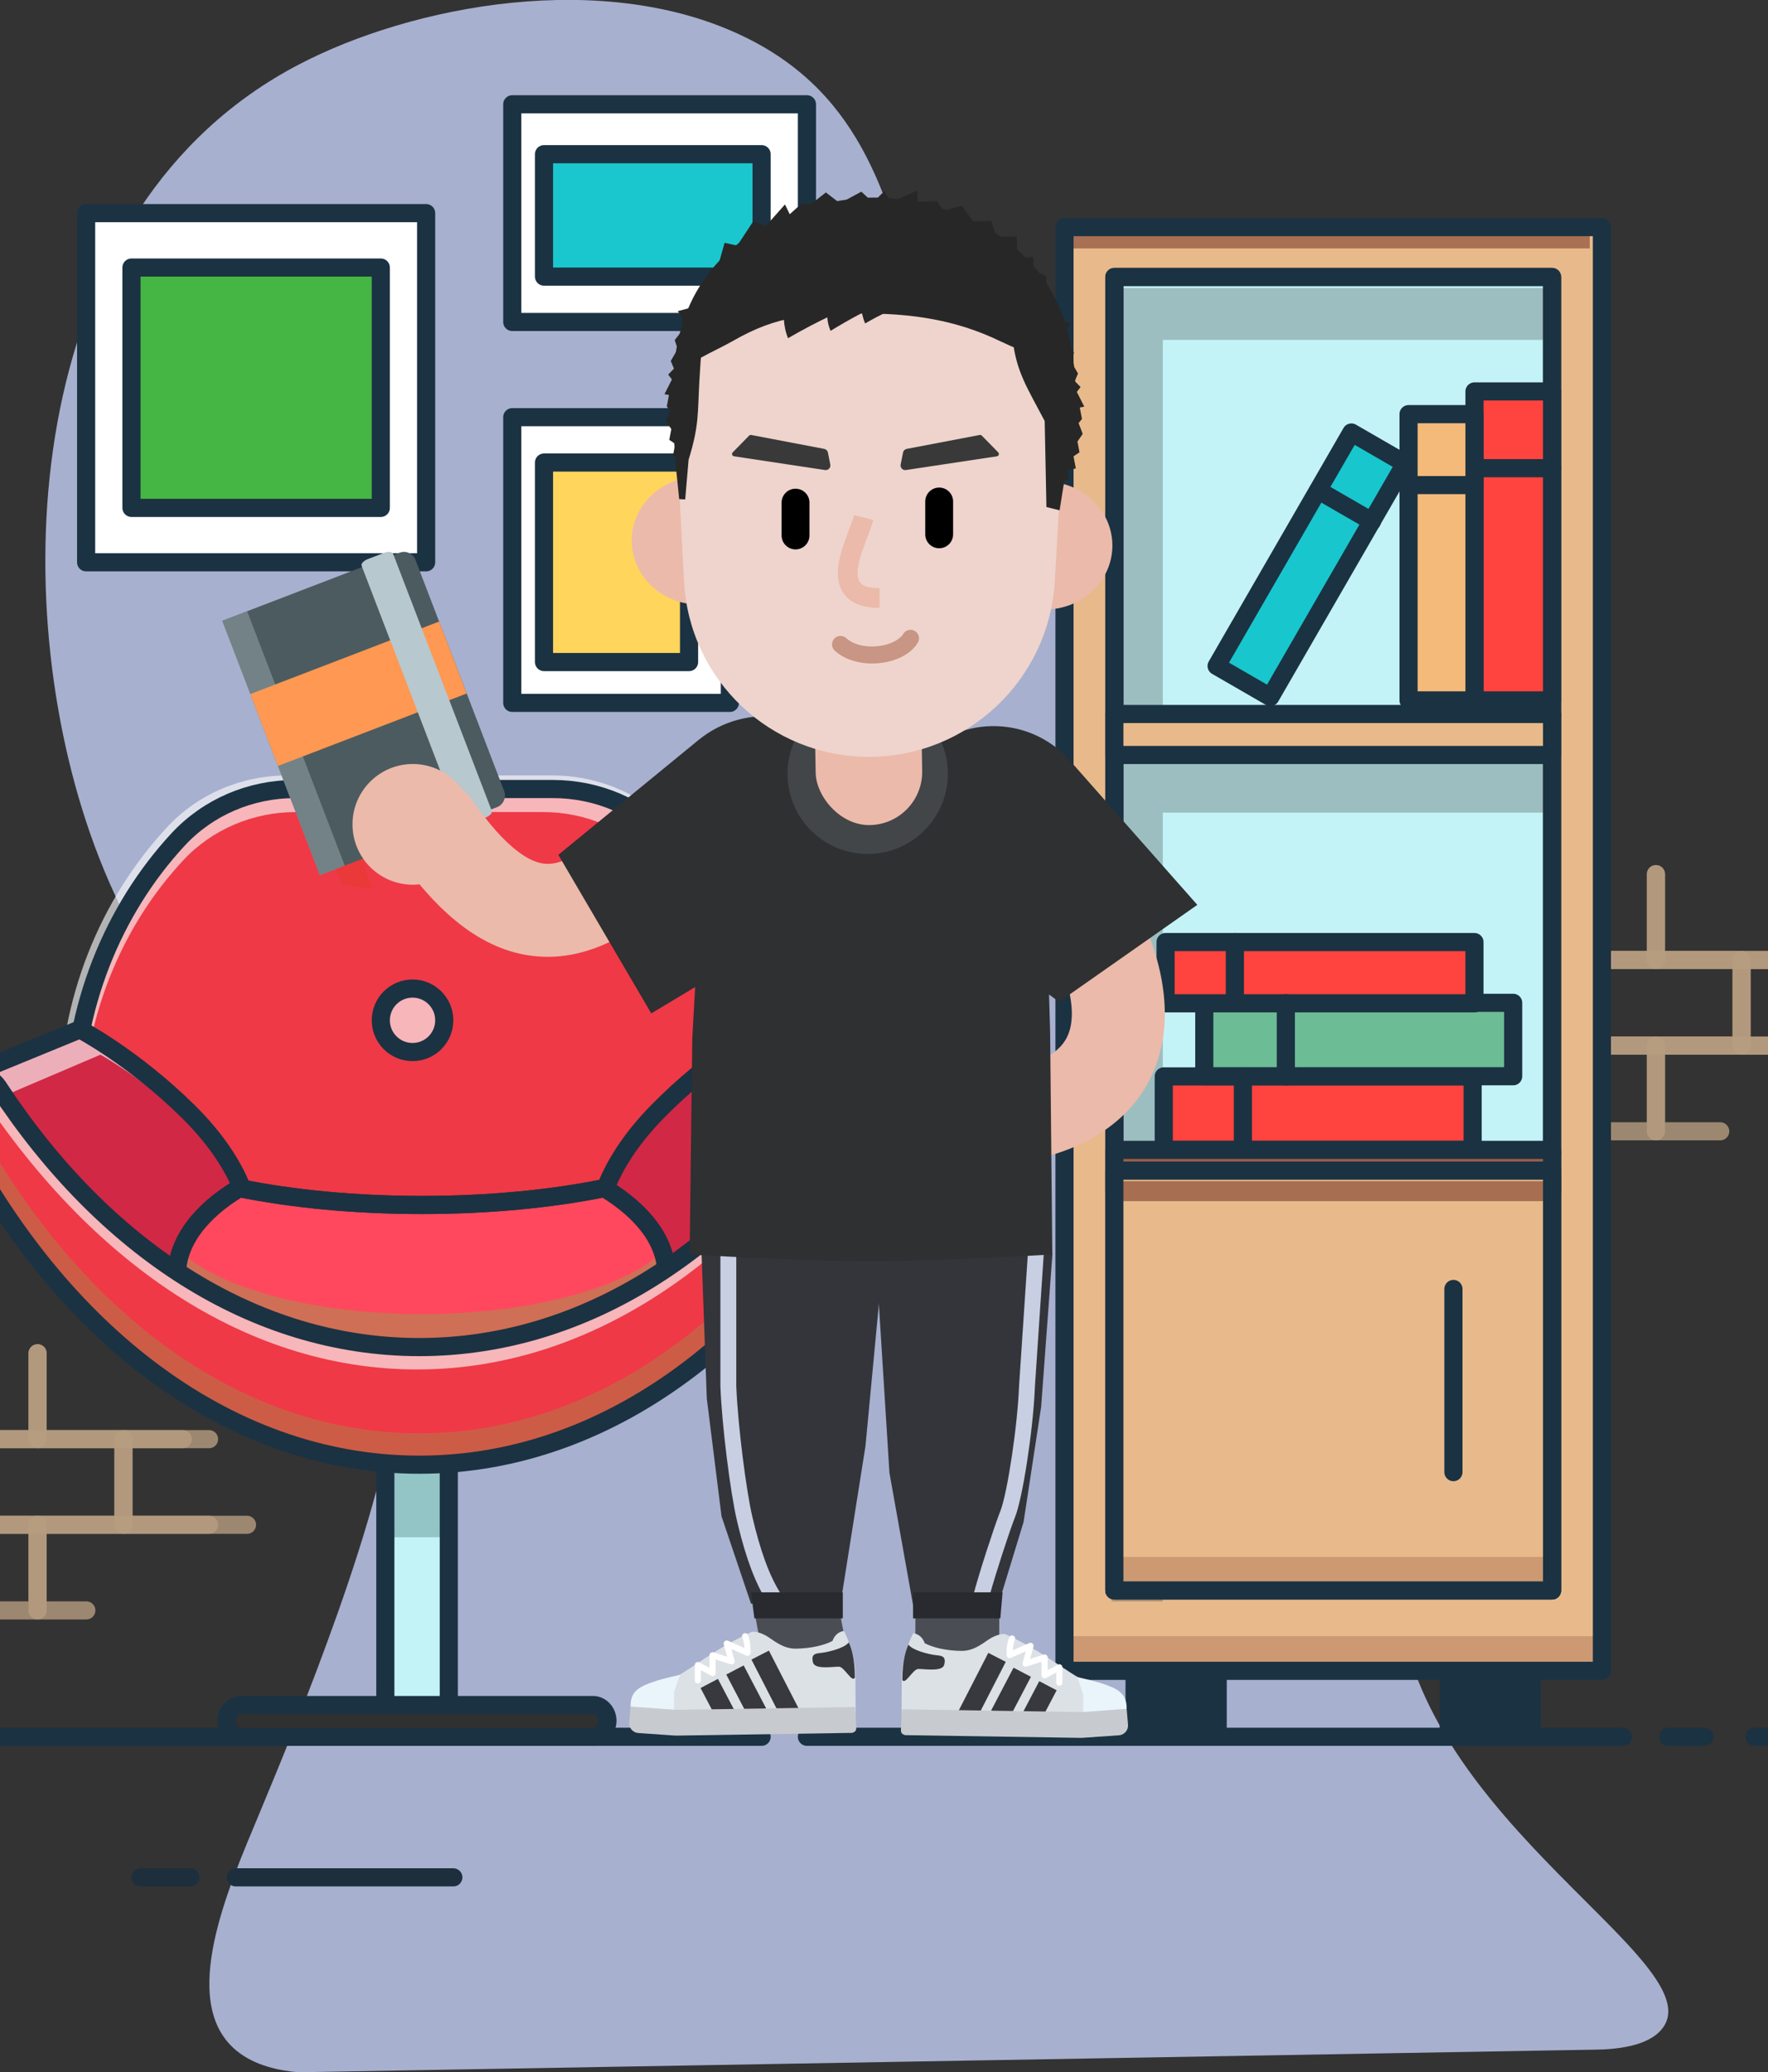 <svg width="390" height="457" viewBox="0 0 390 457" fill="none" xmlns="http://www.w3.org/2000/svg">
<rect x="0" y="0" width="390" height="457" fill="#333333" stroke="none"/>
<g clip-path="url(#clip0_204_162)">
<path d="M337.392 274.464C339.36 261.779 346.481 216.026 316.112 182.266C295.618 159.516 279.5 166.024 250.888 146.363C186.478 102.1 217.022 33.974 164.383 8.205C133.318 -7 90.912 1.152 65.87 14.252C5.734 45.706 0.966 129.122 19.775 183.488C42.163 248.21 92.084 254.71 87.754 304.482C85.347 332.333 65.421 380.199 57.074 400.252C50.538 415.971 39.152 441.379 52.094 452.159C56.231 455.601 61.769 456.646 65.87 456.984L351.808 451.998C356.247 451.951 363.551 451.368 366.682 447.342C377.986 432.82 313.064 401.719 308.551 353.17C305.714 322.56 330.161 320.931 337.392 274.464Z" fill="#A7B0CE"/>
</g>
<g opacity="0.79">
<path opacity="0.79" d="M8.287 298.425V317.368H-29.477" stroke="#DBBA95" stroke-width="4" stroke-miterlimit="10" stroke-linecap="round" stroke-linejoin="round"/>
<path opacity="0.79" d="M46.113 317.368H8.287V298.425" stroke="#DBBA95" stroke-width="4" stroke-miterlimit="10" stroke-linecap="round" stroke-linejoin="round"/>
<path opacity="0.79" d="M27.23 317.368H-10.595V336.251H27.23V317.368Z" stroke="#DBBA95" stroke-width="4" stroke-miterlimit="10" stroke-linecap="round" stroke-linejoin="round"/>
<path opacity="0.79" d="M19.042 355.133H8.287V336.251H46.113" stroke="#DBBA95" stroke-width="4" stroke-miterlimit="10" stroke-linecap="round" stroke-linejoin="round"/>
<path opacity="0.79" d="M-29.477 336.251H8.287V355.133H-22.328" stroke="#DBBA95" stroke-width="4" stroke-miterlimit="10" stroke-linecap="round" stroke-linejoin="round"/>
<path opacity="0.79" d="M54.485 336.251H27.23V317.368H40.308" stroke="#DBBA95" stroke-width="4" stroke-miterlimit="10" stroke-linecap="round" stroke-linejoin="round"/>
</g>
<g opacity="0.79">
<path opacity="0.79" d="M365.28 192.769V211.712H403.106" stroke="#DBBA95" stroke-width="4" stroke-miterlimit="10" stroke-linecap="round" stroke-linejoin="round"/>
<path opacity="0.79" d="M327.454 211.712H365.28V192.769" stroke="#DBBA95" stroke-width="4" stroke-miterlimit="10" stroke-linecap="round" stroke-linejoin="round"/>
<path opacity="0.79" d="M346.351 230.554L384.177 230.554L384.177 211.672L346.351 211.672L346.351 230.554Z" stroke="#DBBA95" stroke-width="4" stroke-miterlimit="10" stroke-linecap="round" stroke-linejoin="round"/>
<path opacity="0.79" d="M354.525 249.477H365.28V230.595H327.454" stroke="#DBBA95" stroke-width="4" stroke-miterlimit="10" stroke-linecap="round" stroke-linejoin="round"/>
<path opacity="0.79" d="M403.106 230.595H365.28V249.477H379.457" stroke="#DBBA95" stroke-width="4" stroke-miterlimit="10" stroke-linecap="round" stroke-linejoin="round"/>
<path opacity="0.79" d="M416 211.713H384.163V230.595H403.106" stroke="#DBBA95" stroke-width="4" stroke-miterlimit="10" stroke-linecap="round" stroke-linejoin="round"/>
<path opacity="0.79" d="M319.083 230.595H346.398V211.713H333.26" stroke="#DBBA95" stroke-width="4" stroke-miterlimit="10" stroke-linecap="round" stroke-linejoin="round"/>
</g>
<path d="M99 321H85V378H99V321Z" fill="#C3F3F7"/>
<path d="M99 321H85V339H99V321Z" fill="#93C4C6"/>
<path d="M99 321H85V378H99V321Z" stroke="#1B3242" stroke-width="4" stroke-miterlimit="10" stroke-linecap="round" stroke-linejoin="round"/>
<path d="M121.966 174H65.094C55.251 174 45.894 177.991 39.271 185.139C24.932 200.626 16 222.19 16 246.076C16 255.487 17.398 264.542 19.949 273H167.051C169.603 264.542 171 255.487 171 246.076C171 222.19 162.068 200.626 147.729 185.139C141.167 177.991 131.809 174 121.966 174Z" fill="#F9263B"/>
<path d="M121.966 174H65.094C55.251 174 45.894 177.991 39.271 185.139C24.932 200.626 16 222.19 16 246.076C16 255.487 17.398 264.542 19.949 273H167.051C169.603 264.542 171 255.487 171 246.076C171 222.19 162.068 200.626 147.729 185.139C141.167 177.991 131.809 174 121.966 174Z" fill="#EF3946"/>
<path opacity="0.64" d="M148.324 182.364C141.561 175.072 131.908 171 121.825 171H63.416C53.333 171 43.68 175.072 36.917 182.364C22.161 198.164 13 220.163 13 244.532C13 254.134 14.414 263.371 17.058 272H21.485C19.333 264.404 18.103 256.321 18.103 247.874C18.103 225.085 26.649 204.484 40.421 189.717C46.754 182.911 55.792 179.082 65.199 179.082H119.796C129.203 179.082 138.241 182.911 144.574 189.717C158.346 204.484 166.892 225.085 166.892 247.874C166.892 256.261 165.724 264.343 163.51 272H167.937C170.581 263.371 171.995 254.134 171.995 244.532C172.241 220.163 163.08 198.164 148.324 182.364Z" fill="#FCFCFC"/>
<path d="M121.966 174H65.094C55.251 174 45.894 177.991 39.271 185.139C24.932 200.626 16 222.19 16 246.076C16 255.487 17.398 264.542 19.949 273H167.051C169.603 264.542 171 255.487 171 246.076C171 222.19 162.068 200.626 147.729 185.139C141.167 177.991 131.809 174 121.966 174Z" stroke="#1B3242" stroke-width="4" stroke-miterlimit="10" stroke-linecap="round" stroke-linejoin="round"/>
<path d="M-8 237.511L17.626 227C17.626 227 29.374 233.126 41.548 245.139C54.27 257.692 55 267.903 55 267.903L35.644 284L-8 237.511Z" fill="white"/>
<path d="M-8 237.511L17.626 227C17.626 227 29.374 233.126 41.548 245.139C54.27 257.692 55 267.903 55 267.903L35.644 284L-8 237.511Z" fill="#D12845"/>
<path opacity="0.64" d="M-2.496 243.097L22.152 232.586C22.152 232.586 31.52 237.691 42 247.662C41.297 246.821 40.536 245.98 39.658 245.139C27.948 233.126 16.649 227 16.649 227L-8 237.511L34.038 284L34.272 283.82L-2.496 243.097Z" fill="#FCFCFC"/>
<path d="M-8 237.511L17.626 227C17.626 227 29.374 233.126 41.548 245.139C54.27 257.692 55 267.903 55 267.903L35.644 284L-8 237.511Z" stroke="#1B3242" stroke-width="4" stroke-miterlimit="10" stroke-linecap="round" stroke-linejoin="round"/>
<path d="M193 237.511L168.187 227C168.187 227 156.813 233.126 145.025 245.139C132.707 257.692 132 267.903 132 267.903L150.742 284L193 237.511Z" fill="#D12845"/>
<path opacity="0.64" d="M167.406 227C167.406 227 155.976 232.946 144 244.659C153.119 237.091 160.475 233.187 160.475 233.187L186.069 243.698L148.742 283.52L149.35 284L193 237.511L167.406 227Z" fill="#FCFCFC"/>
<path d="M193 237.511L168.187 227C168.187 227 156.813 233.126 145.025 245.139C132.707 257.692 132 267.903 132 267.903L150.742 284L193 237.511Z" stroke="#1B3242" stroke-width="4" stroke-miterlimit="10" stroke-linecap="round" stroke-linejoin="round"/>
<path d="M368 383H376" stroke="#1B3242" stroke-width="4" stroke-miterlimit="10" stroke-linecap="round" stroke-linejoin="round"/>
<path d="M387 383H390" stroke="#1B3242" stroke-width="4" stroke-miterlimit="10" stroke-linecap="round" stroke-linejoin="round"/>
<path d="M178 383H358" stroke="#1B3242" stroke-width="4" stroke-miterlimit="10" stroke-linecap="round" stroke-linejoin="round"/>
<path d="M-107 383H168" stroke="#1B3242" stroke-width="4" stroke-miterlimit="10" stroke-linecap="round" stroke-linejoin="round"/>
<path d="M133.328 262C121.699 264.36 107.906 265.726 93.061 265.726C78.216 265.726 64.422 264.36 52.794 262C44.258 267.092 39 273.86 39 281.188C39 297.084 63.185 310 92.999 310C122.813 310 146.998 297.084 146.998 281.188C147.122 273.86 141.864 267.154 133.328 262Z" fill="#FF485E"/>
<path opacity="0.36" d="M93 289.778C69.062 289.778 48.588 284.094 39.742 276C39.247 277.435 39 278.87 39 280.363C39 295.059 63.186 307 93 307C122.814 307 147 295.059 147 280.363C147 278.87 146.753 277.435 146.258 276C137.474 284.094 116.938 289.778 93 289.778Z" fill="#7BB448"/>
<path d="M133.328 262C121.699 264.36 107.906 265.726 93.061 265.726C78.216 265.726 64.422 264.36 52.794 262C44.258 267.092 39 273.86 39 281.188C39 297.084 63.185 310 92.999 310C122.813 310 146.998 297.084 146.998 281.188C147.122 273.86 141.864 267.154 133.328 262Z" stroke="#303030" stroke-width="4" stroke-miterlimit="10" stroke-linecap="round" stroke-linejoin="round"/>
<path d="M133.328 262C121.699 264.36 107.906 265.726 93.061 265.726C78.216 265.726 64.422 264.36 52.794 262C44.258 267.092 39 273.86 39 281.188C39 297.084 63.185 310 92.999 310C122.813 310 146.998 297.084 146.998 281.188C147.122 273.86 141.864 267.154 133.328 262Z" stroke="#1B3242" stroke-width="4" stroke-miterlimit="10" stroke-linecap="round" stroke-linejoin="round"/>
<path d="M92.5 297.063C55.759 297.063 22.741 275.01 -0.329 239.809C-1.489 238.016 -3.503 237 -5.639 237C-10.277 237 -13.39 241.781 -11.376 245.845C11.328 292.461 49.412 323 92.5 323C135.588 323 173.672 292.461 196.376 245.845C198.39 241.721 195.277 237 190.639 237C188.503 237 186.489 238.076 185.329 239.809C162.32 275.01 129.241 297.063 92.5 297.063Z" fill="#EF3946"/>
<path opacity="0.64" d="M92 302C130.891 302 165.99 277.121 191 237.058C190.755 237.058 190.572 237 190.327 237C188.187 237 186.169 238.051 185.007 239.745C161.954 274.143 128.812 295.693 92 295.693C55.188 295.693 22.107 274.143 -1.007 239.745C-2.169 237.993 -4.187 237 -6.327 237C-6.572 237 -6.817 237 -7 237.058C18.071 277.121 53.17 302 92 302Z" fill="#FCFCFC"/>
<path opacity="0.29" d="M194.956 238C194.895 238.12 194.895 238.241 194.834 238.361C172.438 285.316 134.967 316.077 92.493 316.077C50.019 316.077 12.549 285.316 -9.848 238.361C-9.909 238.241 -9.909 238.12 -9.97 238C-11.862 239.746 -12.655 242.635 -11.374 245.284C11.328 292.239 49.408 323 92.493 323C135.578 323 173.658 292.239 196.36 245.284C197.642 242.635 196.909 239.806 194.956 238Z" fill="#7BB448"/>
<path d="M92.5 297.063C55.759 297.063 22.741 275.01 -0.329 239.809C-1.489 238.016 -3.503 237 -5.639 237C-10.277 237 -13.39 241.781 -11.376 245.845C11.328 292.461 49.412 323 92.5 323C135.588 323 173.672 292.461 196.376 245.845C198.39 241.721 195.277 237 190.639 237C188.503 237 186.489 238.076 185.329 239.809C162.32 275.01 129.241 297.063 92.5 297.063Z" stroke="#1B3242" stroke-width="4" stroke-miterlimit="10" stroke-linecap="round" stroke-linejoin="round"/>
<path d="M130.76 383H53.18C51.44 383 50 381.415 50 379.5C50 377.585 51.44 376 53.18 376H130.82C132.56 376 134 377.585 134 379.5C133.94 381.415 132.56 383 130.76 383Z" fill="#303030"/>
<path d="M130.76 383H53.18C51.44 383 50 381.415 50 379.5C50 377.585 51.44 376 53.18 376H130.82C132.56 376 134 377.585 134 379.5C133.94 381.415 132.56 383 130.76 383Z" stroke="#1B3242" stroke-width="4" stroke-miterlimit="10" stroke-linecap="round" stroke-linejoin="round"/>
<path d="M-2 146H-92L-77.41 68H-16.59L-2 146Z" stroke="#1B3242" stroke-width="4" stroke-miterlimit="10" stroke-linecap="round" stroke-linejoin="round"/>
<path d="M94 47H19V124H94V47Z" fill="white"/>
<path d="M94 47H19V124H94V47Z" stroke="#1B3242" stroke-width="4" stroke-miterlimit="10" stroke-linecap="round" stroke-linejoin="round"/>
<path d="M84 112L84 59L29 59L29 112H84Z" fill="#45B543"/>
<path d="M84 112L84 59L29 59L29 112H84Z" stroke="#1B3242" stroke-width="4" stroke-miterlimit="10" stroke-linecap="round" stroke-linejoin="round"/>
<path d="M178 23H113V71H178V23Z" fill="white"/>
<path d="M178 23H113V71H178V23Z" stroke="#1B3242" stroke-width="4" stroke-miterlimit="10" stroke-linecap="round" stroke-linejoin="round"/>
<path d="M168 61V34L120 34V61L168 61Z" fill="#1AC7CE"/>
<path d="M161 92H113V155H161V92Z" fill="white"/>
<path d="M152 146V102H120V146H152Z" fill="#FFD55C"/>
<path d="M168 61V34L120 34V61L168 61Z" stroke="#1B3242" stroke-width="4" stroke-miterlimit="10" stroke-linecap="round" stroke-linejoin="round"/>
<path d="M152 146V102H120V146H152Z" stroke="#1B3242" stroke-width="4" stroke-miterlimit="10" stroke-linecap="round" stroke-linejoin="round"/>
<path d="M161 92H113V155H161V92Z" stroke="#1B3242" stroke-width="4" stroke-miterlimit="10" stroke-linecap="round" stroke-linejoin="round"/>
<path opacity="0.64" d="M91 232C94.866 232 98 228.866 98 225C98 221.134 94.866 218 91 218C87.134 218 84 221.134 84 225C84 228.866 87.134 232 91 232Z" fill="#FCFCFC"/>
<path d="M91 232C94.866 232 98 228.866 98 225C98 221.134 94.866 218 91 218C87.134 218 84 221.134 84 225C84 228.866 87.134 232 91 232Z" stroke="#1B3242" stroke-width="4" stroke-miterlimit="10" stroke-linecap="round" stroke-linejoin="round"/>
<path d="M52 414H100" stroke="#1D2F3D" stroke-width="4" stroke-miterlimit="10" stroke-linecap="round" stroke-linejoin="round"/>
<path d="M31 414H42" stroke="#1D2F3D" stroke-width="4" stroke-miterlimit="10" stroke-linecap="round" stroke-linejoin="round"/>
<path d="M268.608 367.843H250.275V382.509H268.608V367.843Z" fill="#1B3242"/>
<path d="M268.608 367.843H250.275V382.509H268.608V367.843Z" stroke="#1B3242" stroke-width="4" stroke-miterlimit="10" stroke-linecap="round" stroke-linejoin="round"/>
<path d="M337.904 367.843H319.572V382.509H337.904V367.843Z" fill="#1B3242"/>
<path d="M337.904 367.843H319.572V382.509H337.904V367.843Z" stroke="#1B3242" stroke-width="4" stroke-miterlimit="10" stroke-linecap="round" stroke-linejoin="round"/>
<path d="M353.364 368.455L353.364 50.082L234.815 50.082L234.815 368.455H353.364Z" fill="#E8BA8B"/>
<path opacity="0.79" d="M350.676 51.12H236.587V54.787H350.676V51.12Z" fill="#995D45"/>
<path opacity="0.35" d="M353.364 360.816H234.326V368.455H353.364V360.816Z" fill="#995D45"/>
<path d="M342.365 61.081H245.814V350.733H342.365V61.081Z" fill="#C3F3F7"/>
<path opacity="0.31" d="M341.754 74.953V63.525H256.508H245.203V74.953V167.837V179.203V264.876V276.304V353.178H256.508V276.304H341.754V264.876H256.508V179.203H341.754V167.837H256.508V74.953H341.754Z" fill="#474747"/>
<path d="M353.364 368.455L353.364 50.082L234.815 50.082L234.815 368.455H353.364Z" stroke="#1B3242" stroke-width="4" stroke-miterlimit="10" stroke-linecap="round" stroke-linejoin="round"/>
<path d="M342.365 254.182H245.814V350.733H342.365V254.182Z" stroke="#303030" stroke-width="4" stroke-miterlimit="10" stroke-linecap="round" stroke-linejoin="round"/>
<path d="M342.365 157.632H245.814V254.183H342.365V157.632Z" stroke="#303030" stroke-width="4" stroke-miterlimit="10" stroke-linecap="round" stroke-linejoin="round"/>
<path d="M342.365 61.081H245.814V157.632H342.365V61.081Z" stroke="#303030" stroke-width="4" stroke-miterlimit="10" stroke-linecap="round" stroke-linejoin="round"/>
<path d="M342.365 61.081H245.814V350.733H342.365V61.081Z" stroke="#1B3242" stroke-width="4" stroke-miterlimit="10" stroke-linecap="round" stroke-linejoin="round"/>
<path d="M342.365 86.319H325.255V154.454H342.365V86.319Z" fill="#FF433E"/>
<path d="M342.365 86.319H325.255V154.454H342.365V86.319Z" stroke="#1B3242" stroke-width="4" stroke-miterlimit="10" stroke-linecap="round" stroke-linejoin="round"/>
<path d="M256.711 237.372L256.711 253.566L324.847 253.566L324.847 237.372L256.711 237.372Z" fill="#FF433E"/>
<path d="M256.711 237.372L256.711 253.566L324.847 253.566L324.847 237.372L256.711 237.372Z" stroke="#1B3242" stroke-width="4" stroke-miterlimit="10" stroke-linecap="round" stroke-linejoin="round"/>
<path d="M265.651 221.146L265.651 237.339L333.787 237.339L333.787 221.146L265.651 221.146Z" fill="#6CBC96"/>
<path d="M265.651 221.146L265.651 237.339L333.787 237.339L333.787 221.146L265.651 221.146Z" stroke="#1B3242" stroke-width="4" stroke-miterlimit="10" stroke-linecap="round" stroke-linejoin="round"/>
<path d="M257.111 207.748L257.111 221.253L325.247 221.253L325.247 207.748L257.111 207.748Z" fill="#FF433E"/>
<path d="M257.111 207.748L257.111 221.253L325.247 221.253L325.247 207.748L257.111 207.748Z" stroke="#1B3242" stroke-width="4" stroke-miterlimit="10" stroke-linecap="round" stroke-linejoin="round"/>
<path d="M325.255 103.246H342.365" stroke="#1B3242" stroke-width="4" stroke-miterlimit="10" stroke-linecap="round" stroke-linejoin="round"/>
<path d="M325.255 91.329H310.711V154.454H325.255V91.329Z" fill="#F4BA7A"/>
<path d="M325.255 91.329H310.711V154.454H325.255V91.329Z" stroke="#1B3242" stroke-width="4" stroke-miterlimit="10" stroke-linecap="round" stroke-linejoin="round"/>
<path d="M310.711 106.973H325.255" stroke="#1B3242" stroke-width="4" stroke-miterlimit="10" stroke-linecap="round" stroke-linejoin="round"/>
<path d="M325.399 281.722L310.672 277.223L290.762 342.388L305.49 346.887L325.399 281.722Z" fill="#5492A8"/>
<path d="M325.399 281.722L310.672 277.223L290.762 342.388L305.49 346.887L325.399 281.722Z" stroke="#1B3242" stroke-width="4" stroke-miterlimit="10" stroke-linecap="round" stroke-linejoin="round"/>
<path d="M305.761 293.353L320.427 297.814" stroke="#1B3242" stroke-width="4" stroke-miterlimit="10" stroke-linecap="round" stroke-linejoin="round"/>
<path d="M308.158 285.427L295.651 281.606L277.206 341.978L289.713 345.799L308.158 285.427Z" fill="#934D84"/>
<path d="M308.158 285.427L295.651 281.606L277.206 341.978L289.713 345.799L308.158 285.427Z" stroke="#1B3242" stroke-width="4" stroke-miterlimit="10" stroke-linecap="round" stroke-linejoin="round"/>
<path d="M291.095 296.53L303.561 300.38" stroke="#1B3242" stroke-width="4" stroke-miterlimit="10" stroke-linecap="round" stroke-linejoin="round"/>
<path d="M338.56 284.302L326.053 280.481L307.197 342.198L319.704 346.019L338.56 284.302Z" fill="#FF433E"/>
<path d="M338.56 284.302L326.053 280.481L307.197 342.198L319.704 346.019L338.56 284.302Z" stroke="#1B3242" stroke-width="4" stroke-miterlimit="10" stroke-linecap="round" stroke-linejoin="round"/>
<path d="M321.344 295.797L333.871 299.586" stroke="#1B3242" stroke-width="4" stroke-miterlimit="10" stroke-linecap="round" stroke-linejoin="round"/>
<path d="M309.953 102.22L298.099 95.376L268.37 146.867L280.224 153.711L309.953 102.22Z" fill="#18C6CD"/>
<path d="M309.953 102.22L298.099 95.376L268.37 146.867L280.224 153.711L309.953 102.22Z" stroke="#1B3242" stroke-width="4" stroke-miterlimit="10" stroke-linecap="round" stroke-linejoin="round"/>
<path d="M290.79 108.134L302.645 114.978" stroke="#1B3242" stroke-width="4" stroke-miterlimit="10" stroke-linecap="round" stroke-linejoin="round"/>
<path d="M283.64 221.245V237.378" stroke="#1B3242" stroke-width="4" stroke-miterlimit="10" stroke-linecap="round" stroke-linejoin="round"/>
<path d="M272.396 207.74V221.123" stroke="#1B3242" stroke-width="4" stroke-miterlimit="10" stroke-linecap="round" stroke-linejoin="round"/>
<path d="M274.168 237.378V253.571" stroke="#1B3242" stroke-width="4" stroke-miterlimit="10" stroke-linecap="round" stroke-linejoin="round"/>
<path d="M342.365 157.448H245.814V168.02H342.365V157.448Z" fill="#E8BA8B"/>
<path d="M342.365 157.448H245.814V166.492H342.365V157.448Z" stroke="#1B3242" stroke-width="4" stroke-miterlimit="10" stroke-linecap="round" stroke-linejoin="round"/>
<path d="M342.365 253.571H245.814V264.143H342.365V253.571Z" fill="#995D45"/>
<path d="M342.365 253.571H245.814V262.738H342.365V253.571Z" stroke="#1B3242" stroke-width="4" stroke-miterlimit="10" stroke-linecap="round" stroke-linejoin="round"/>
<path d="M342.365 258.154H245.203V350.733H342.365V258.154Z" fill="#E8BA8B"/>
<path opacity="0.35" d="M342.365 343.339H245.203V350.733H342.365V343.339Z" fill="#995D45"/>
<path opacity="0.82" d="M342.365 260.477H245.203V264.876H342.365V260.477Z" fill="#995D45"/>
<path d="M342.365 258.154H245.814V350.733H342.365V258.154Z" stroke="#1B3242" stroke-width="4" stroke-miterlimit="10" stroke-linecap="round" stroke-linejoin="round"/>
<path d="M320.61 284.248V324.64" stroke="#1B3242" stroke-width="4" stroke-miterlimit="10" stroke-linecap="round" stroke-linejoin="round"/>
<path d="M209.162 290.391C212.162 304.891 211.162 342.141 211.162 360.891" stroke="#4A4E54" stroke-width="18.5" stroke-linecap="round" stroke-linejoin="bevel"/>
<path d="M171.015 290.141C168.912 315.766 173.912 345.891 177.162 362.516" stroke="#4A4E54" stroke-width="18.5" stroke-linecap="round" stroke-linejoin="bevel"/>
<path d="M154.662 273.891H195.162L190.912 318.891L185.412 353.641H165.662L159.162 334.391L155.912 308.391L154.662 273.891Z" fill="#33353A"/>
<path d="M162.412 271.641H158.912V305.674L158.913 305.706C159.23 314.263 161.111 329.165 162.553 335.292L162.701 335.915L162.853 336.541C164.556 343.489 166.557 349.162 169.446 353.596L172.378 351.686C169.605 347.428 167.641 341.634 165.96 334.49C164.602 328.719 162.798 314.534 162.433 306.114L162.412 305.609V271.641Z" fill="#C8CFE2"/>
<path d="M193.162 276.391H232.164L229.662 310.266L225.787 335.641L220.287 353.641L201.713 355.641L196.201 324.796L193.162 276.391Z" fill="#33353A"/>
<path d="M230.408 274.007L226.916 273.775L224.791 305.65L224.788 305.701C224.468 314.339 222.233 329.126 220.708 333.124L220.585 333.436L220.505 333.644C219.155 337.158 215.967 346.914 214.719 351.699L218.105 352.583L218.225 352.133L218.349 351.675C219.727 346.669 222.67 337.716 223.84 334.723L223.912 334.541C225.583 330.361 227.852 315.558 228.262 306.407L228.285 305.857L230.408 274.007Z" fill="#C8CFE2"/>
<path d="M185.912 351.141H165.662L166.412 356.891C174.32 356.891 178.004 356.891 185.912 356.891V351.141Z" fill="#282A2F"/>
<path d="M221.162 351.141H201.412V356.891C211.238 356.891 210.836 356.891 220.662 356.891L221.162 351.141Z" fill="#282A2F"/>
<path d="M141.853 382.146C141.803 376.409 142.585 372.919 147.572 370.574C152.559 368.231 157.257 363.724 165.886 359.859C165.886 359.859 167.021 359.644 168.87 360.644C170.448 361.496 172.474 363.589 175.528 363.564C178.843 363.534 181.798 362.831 183.634 361.869C184.427 359.696 186.186 359.681 186.186 359.681C186.186 359.681 188.663 364.396 188.705 369.134C188.746 373.869 188.742 381.736 188.742 381.736L141.853 382.146Z" fill="#DCE1E6"/>
<path d="M160.574 361.827C160.052 361.597 159.497 362.076 159.648 362.626L160.398 365.343L157.395 364.375C156.958 364.234 156.511 364.56 156.511 365.019V367.808L154.262 366.589C153.811 366.345 153.263 366.671 153.263 367.184V370.569C153.263 370.943 153.566 371.246 153.939 371.246C154.313 371.246 154.616 370.943 154.616 370.569V368.32L156.865 369.539C157.316 369.783 157.864 369.457 157.864 368.944V365.948L161.176 367.015C161.688 367.181 162.179 366.71 162.036 366.191L161.332 363.642L164.629 365.098C165.076 365.295 165.579 364.968 165.579 364.479L165.578 364.222L165.576 363.948C165.565 363.154 165.524 362.616 165.408 361.984C165.313 361.463 165.173 360.985 164.979 360.549C164.827 360.207 164.428 360.054 164.086 360.205C163.758 360.351 163.603 360.727 163.726 361.059L163.743 361.099C163.89 361.429 164 361.807 164.077 362.228C164.141 362.579 164.179 362.904 164.201 363.286L164.208 363.432L160.574 361.827Z" fill="white"/>
<path d="M187.234 362.176C186.27 363.484 182.797 364.266 181.491 364.459C180.184 364.651 178.784 364.481 179.344 366.644C179.74 368.171 183.548 367.554 185.037 367.541C186.247 367.531 187.945 371.189 188.577 369.946C188.577 365.696 187.775 363.394 187.234 362.176Z" fill="#37393F"/>
<path d="M143.74 371.013C145.27 370.458 146.89 370.038 149.997 369.336L148.677 373.136L148.715 377.466L139.871 377.543C139.511 377.546 138.866 377.066 139.174 375.113C139.558 372.673 141.565 371.801 143.74 371.013Z" fill="#EAF4FB"/>
<path d="M154.534 372.247L158.653 380.1L162.489 378.088L158.369 370.235L154.534 372.247Z" fill="#37393F"/>
<path d="M160.208 369.273L165.145 378.705L168.982 376.697L164.045 367.265L160.208 369.273Z" fill="#37393F"/>
<path d="M165.759 365.975L172.585 379.27L176.438 377.292L169.612 363.997L165.759 365.975Z" fill="#37393F"/>
<path d="M188.89 380.998L188.633 376.441L148.982 377.058L139.095 376.333L138.793 379.826C138.689 381.033 139.594 382.091 140.801 382.173L149.032 382.743L187.826 382.141C188.441 382.131 188.925 381.611 188.89 380.998Z" fill="#C7CBCF"/>
<path d="M245.765 382.646C245.815 376.909 245.034 373.419 240.046 371.074C235.059 368.731 230.361 364.224 221.733 360.359C221.733 360.359 220.597 360.144 218.748 361.144C217.17 361.996 215.144 364.089 212.091 364.064C208.775 364.034 205.82 363.331 203.985 362.369C203.191 360.196 201.432 360.181 201.432 360.181C201.432 360.181 198.955 364.896 198.913 369.634C198.872 374.369 198.876 382.236 198.876 382.236L245.765 382.646Z" fill="#DCE1E6"/>
<path d="M225.583 366.691C225.439 367.21 225.93 367.681 226.443 367.515L229.754 366.448V369.444C229.754 369.957 230.302 370.283 230.753 370.039L233.002 368.82V371.069C233.002 371.443 233.305 371.746 233.679 371.746C234.053 371.746 234.356 371.443 234.356 371.069V367.684C234.356 367.171 233.807 366.845 233.357 367.089L231.107 368.308V365.519C231.107 365.06 230.66 364.734 230.223 364.875L227.221 365.843L227.97 363.126C228.122 362.576 227.566 362.097 227.044 362.327L223.41 363.932C223.43 363.485 223.469 363.123 223.541 362.728C223.619 362.307 223.729 361.929 223.876 361.599C224.028 361.257 223.874 360.857 223.532 360.705C223.191 360.554 222.791 360.707 222.639 361.049C222.445 361.485 222.306 361.963 222.21 362.484C222.07 363.248 222.039 363.873 222.039 364.979C222.039 365.468 222.542 365.795 222.99 365.598L226.286 364.142L225.583 366.691Z" fill="white"/>
<path d="M200.385 362.676C201.348 363.984 204.821 364.766 206.128 364.959C207.434 365.151 208.834 364.981 208.274 367.144C207.878 368.671 204.07 368.054 202.582 368.041C201.371 368.031 199.674 371.689 199.042 370.446C199.042 366.196 199.843 363.894 200.385 362.676Z" fill="#37393F"/>
<path d="M243.878 371.513C242.348 370.958 240.728 370.538 237.621 369.836L238.941 373.636L238.903 377.966L247.746 378.043C248.107 378.046 248.752 377.566 248.444 375.613C248.06 373.173 246.053 372.301 243.878 371.513Z" fill="#EAF4FB"/>
<path d="M229.249 370.735L225.13 378.588L228.965 380.6L233.084 372.747L229.249 370.735Z" fill="#37393F"/>
<path d="M223.573 367.765L218.636 377.197L222.473 379.205L227.41 369.773L223.573 367.765Z" fill="#37393F"/>
<path d="M218.006 364.497L211.18 377.792L215.033 379.77L221.859 366.475L218.006 364.497Z" fill="#37393F"/>
<path d="M198.728 381.498L198.985 376.941L238.636 377.558L248.523 376.833L248.825 380.326C248.929 381.533 248.024 382.591 246.817 382.673L238.587 383.243L199.792 382.641C199.177 382.631 198.693 382.111 198.728 381.498Z" fill="#C7CBCF"/>
<path d="M109.65 177.995L70.549 193.005L49.013 136.903L88.114 121.893C89.517 121.355 91.089 122.019 91.627 123.422L111.205 174.424C111.748 175.84 111.052 177.457 109.65 177.995Z" fill="#4C5B60"/>
<path opacity="0.3" d="M54.525 134.811L49 136.932L70.535 193.034L76.061 190.913L54.525 134.811Z" fill="#CCDDE5"/>
<path d="M96.864 137.065L55.213 153.053L61.304 168.92L102.955 152.932L96.864 137.065Z" fill="#FF9852"/>
<path d="M107.112 180.294L103.539 181.665C102.61 182.022 101.713 181.944 101.539 181.49L79.764 124.765C79.59 124.312 80.204 123.653 81.134 123.297L84.706 121.925C85.636 121.569 86.532 121.647 86.706 122.1L108.476 178.812C108.655 179.279 108.041 179.937 107.112 180.294Z" fill="#B7C8CE"/>
<path d="M82.245 196.016L75.408 195.143L74.077 191.675L79.744 189.5L82.245 196.016Z" fill="#EA3939"/>
<path d="M230.257 205.345C235.181 213.729 237.134 221.076 236.219 226.089C235.848 228.12 235.014 229.729 233.622 231.098C231.902 232.79 229.236 234.224 225.465 235.252C220.004 236.742 216.784 242.376 218.273 247.838C219.763 253.299 225.398 256.519 230.859 255.03C245.04 251.162 254.11 242.239 256.386 229.77C258.315 219.203 255.127 207.21 247.933 194.963C245.066 190.081 238.785 188.449 233.904 191.315C229.023 194.182 227.39 200.464 230.257 205.345Z" fill="#EBBAAA"/>
<path d="M164.099 161.232C160.137 162.942 156.301 165.258 152.278 168.232L151.71 168.656C148.823 170.823 146.184 173.035 142.091 176.628L138.223 180.022C136.06 181.913 135.324 182.531 134.054 183.557L133.693 183.848C127.549 188.796 123.474 190.721 120.282 190.481C118.56 190.351 116.654 189.584 114.338 187.85C111.257 185.543 107.835 181.766 104.115 176.343C100.912 171.675 94.532 170.487 89.864 173.689C85.196 176.892 84.008 183.272 87.21 187.94C97.152 202.432 107.346 210.065 118.743 210.923C124.084 211.325 129.267 210.183 134.398 207.758C138.298 205.916 142.065 203.406 146.297 200.018L147.6 198.966C148.701 198.069 149.572 197.329 151.445 195.693L156.131 191.583L156.577 191.194C163.791 184.911 167.882 181.927 172.226 180.052C177.423 177.807 179.817 171.775 177.572 166.578C175.328 161.381 169.296 158.987 164.099 161.232Z" fill="#EBBAAA"/>
<path d="M154.046 163.219C164.615 154.563 180.329 156.817 188.04 168.094C195.61 179.167 192.29 194.33 180.785 201.226L143.662 223.476L123.163 188.511L154.046 163.219Z" fill="#2E3032"/>
<path d="M236 167.715C226.843 157.347 210.581 157.644 201.809 168.338C193.628 178.311 195.513 193.11 205.931 200.715L233.62 220.927L264.113 199.547L236 167.715Z" fill="#2E3032"/>
<path d="M154.997 188.318C155.822 173.658 167.819 162.117 182.5 161.861L202.003 161.52C217.359 161.252 230.073 173.389 230.518 188.74L231.645 227.572L232.126 276.642C232.126 276.642 206.412 278.142 191.912 278.142C177.412 278.142 152.129 276.642 152.129 276.642L152.711 228.936L154.997 188.318Z" fill="#2E3032"/>
<path d="M191.714 188.318C201.48 188.148 209.26 180.092 209.089 170.325C208.919 160.559 200.863 152.779 191.096 152.95C181.33 153.12 173.551 161.176 173.721 170.943C173.892 180.709 181.947 188.489 191.714 188.318Z" fill="#424649"/>
<path d="M91.297 195.098C98.646 194.969 104.5 188.908 104.372 181.559C104.243 174.209 98.182 168.356 90.833 168.484C83.484 168.612 77.63 174.674 77.758 182.023C77.886 189.372 83.948 195.226 91.297 195.098Z" fill="#EBBAAA"/>
<rect x="179.597" y="151.453" width="23.498" height="30.708" rx="11.749" transform="rotate(-1 179.597 151.453)" fill="#EBBAAA"/>
<path d="M154.227 133.32C162.442 133.32 169.101 127.004 169.101 119.212C169.101 111.42 162.442 105.103 154.227 105.103C146.012 105.103 139.352 111.42 139.352 119.212C139.352 127.004 146.012 133.32 154.227 133.32Z" fill="#EBBAAA"/>
<path d="M230.505 134.414C238.72 134.414 245.379 128.097 245.379 120.305C245.379 112.513 238.72 106.197 230.505 106.197C222.29 106.197 215.63 112.513 215.63 120.305C215.63 128.097 222.29 134.414 230.505 134.414Z" fill="#EBBAAA"/>
<path d="M149.043 92.936C147.76 68.396 167.311 47.795 191.884 47.795C216.559 47.795 236.148 68.56 234.711 93.193L232.668 128.22C231.402 149.94 213.419 166.904 191.662 166.904C169.941 166.904 152.023 149.899 150.888 128.207L149.043 92.936Z" fill="#EED4CC"/>
<path d="M184.149 143.496C189.078 147.988 199.32 146.9 202.456 141.732C202.994 140.847 202.712 139.693 201.826 139.156C200.959 138.63 199.836 138.89 199.285 139.732L199.251 139.786C198.434 141.131 196.241 142.225 193.613 142.504C190.854 142.797 188.229 142.14 186.675 140.724C185.91 140.027 184.724 140.082 184.026 140.847C183.329 141.613 183.384 142.798 184.149 143.496Z" fill="#C99584"/>
<path d="M181.817 98.992L165.71 95.92C165.541 95.888 165.368 95.942 165.248 96.065L161.628 99.76C161.336 100.059 161.505 100.563 161.918 100.625L181.992 103.654C182.693 103.76 183.287 103.139 183.15 102.443L182.63 99.801C182.55 99.39 182.228 99.07 181.817 98.992Z" fill="#393939"/>
<path d="M200.008 98.992L216.115 95.92C216.284 95.888 216.457 95.942 216.577 96.065L220.197 99.76C220.489 100.059 220.32 100.563 219.907 100.625L199.833 103.654C199.132 103.76 198.538 103.139 198.675 102.443L199.195 99.801C199.275 99.39 199.597 99.07 200.008 98.992Z" fill="#393939"/>
<path d="M172.411 110.844V118.084C172.411 119.782 173.787 121.158 175.484 121.158C177.182 121.158 178.558 119.782 178.558 118.084V110.844C178.558 109.146 177.182 107.77 175.484 107.77C173.787 107.77 172.411 109.146 172.411 110.844Z" fill="black"/>
<path d="M204.097 110.594V117.834C204.097 119.532 205.473 120.908 207.171 120.908C208.869 120.908 210.245 119.532 210.245 117.834V110.594C210.245 108.896 208.869 107.52 207.171 107.52C205.473 107.52 204.097 108.896 204.097 110.594Z" fill="black"/>
<path d="M188.411 113.606C188.312 114.001 188.151 114.502 187.907 115.176L187.731 115.654L186.805 118.094L186.658 118.489L186.511 118.892C186.177 119.813 185.908 120.614 185.675 121.404C184.689 124.744 184.485 127.403 185.424 129.644C186.651 132.573 189.59 134.062 194.023 134.062V129.707C191.186 129.707 189.898 129.055 189.44 127.96C188.988 126.883 189.126 125.096 189.852 122.637C190.089 121.834 190.375 120.994 190.753 119.97L191.048 119.185C191.293 118.54 191.706 117.458 191.854 117.059L191.97 116.745L192.075 116.454C192.327 115.746 192.506 115.179 192.635 114.663L188.411 113.606Z" fill="#EBBAAA"/>
<path d="M223.398 75.016C222.563 68.009 219.429 64.505 218.872 59.833C218.478 56.524 218.437 55.68 227.844 62.614C237.251 69.548 238.661 84.76 236.102 97.69L233.733 112.532L230.829 111.814L230.446 92.841C226.523 85.391 224.233 82.024 223.398 75.016Z" fill="#272727"/>
<path d="M154.273 84.016C154.661 76.97 154.838 77.335 155.098 72.638C155.281 69.311 156.427 70.039 150.488 76.14C147.21 79.507 148.444 93.974 149.142 103.435L149.823 110.068L151.148 110.141L151.894 101.382C154.236 93.866 153.884 91.062 154.273 84.016Z" fill="#272727"/>
<path fill-rule="evenodd" clip-rule="evenodd" d="M192.912 43.569L192.912 43.569C192.892 43.569 192.872 43.569 192.852 43.569C192.833 43.569 192.813 43.569 192.793 43.569L192.793 43.569C180.089 43.613 149.671 50.656 148.528 83.62C151.906 79.56 157.122 77.789 161.756 75.139C171.51 69.561 178.172 69.141 191.043 69.141C203.913 69.141 212.89 71.536 220.412 75.139C227.142 78.361 230.481 78.817 237.058 83.62C235.915 50.657 205.615 43.613 192.912 43.569Z" fill="#272727"/>
<path d="M190.836 71.326C204.592 63.355 210.549 65.926 215.005 63.355C211.92 61.984 218.605 52.185 196.622 56.927C190.065 58.341 188.69 66.183 190.836 71.326Z" fill="#272727"/>
<path d="M183.21 72.96C192.466 67.303 196.716 66.144 201.173 63.572C198.087 62.201 190.077 58.37 185.964 61.661C184.203 63.958 181.063 67.817 183.21 72.96Z" fill="#272727"/>
<path d="M173.836 74.576C187.592 66.605 195.816 64.962 200.273 62.391C197.187 61.02 201.605 55.435 179.621 60.177C173.065 61.591 171.69 69.433 173.836 74.576Z" fill="#272727"/>
<path d="M159.835 53.545L157.228 62.807L191.595 57.484L230.871 64.664L230.789 60.853L227.987 59.689L227.922 56.695L224.39 56.772L224.29 52.144L219.749 52.243L218.663 48.726L214.626 48.814L212.153 45.328L208.014 46.507L206.706 44.356L202.417 44.45L202.364 42L196.615 44.576L195.048 42.159L192.579 44.664L190.003 42.269L185.263 44.823L182.182 42.439L178.956 44.96L176.686 45.009L174.21 47.242L173.154 45.086L168.966 49.806L166.167 48.778L162.625 54.165L159.835 53.545Z" fill="#272727"/>
<path d="M230.086 65.218L226.047 64.265L231.763 84.282L232.898 108.006L234.441 107.714L234.625 105.98L235.837 105.75L235.441 103.663L237.314 103.307L236.805 100.624L238.124 99.755L237.671 97.37L238.835 95.682L237.927 93.306L238.667 92.394L238.187 89.859L239.178 89.671L237.536 86.43L238.358 85.348L237.083 84.045L237.792 82.366L236.263 79.722L236.915 77.745L235.556 75.995L235.301 74.653V72.625L236.263 71.375L232.551 70.387L232.68 68.663L230.122 66.91L230.086 65.218Z" fill="#272727"/>
<path d="M155.668 62.468L159.707 61.515L153.073 78.141L150.313 100.913L148.439 100.557L148.949 97.874L147.63 97.005L148.082 94.62L146.919 92.932L147.826 90.556L147.086 89.644L147.567 87.109L146.575 86.921L148.218 83.68L147.396 82.598L148.67 81.295L147.962 79.616L149.491 76.972L148.839 74.995L150.198 73.245L150.453 71.903V69.875L149.491 68.625L153.203 67.637L153.073 65.914L155.632 64.16L155.668 62.468Z" fill="#272727"/>
<defs>
<clipPath id="clip0_204_162">
<rect width="358" height="457" fill="white" transform="matrix(-1 0 0 1 368 0)"/>
</clipPath>
</defs>
</svg>
